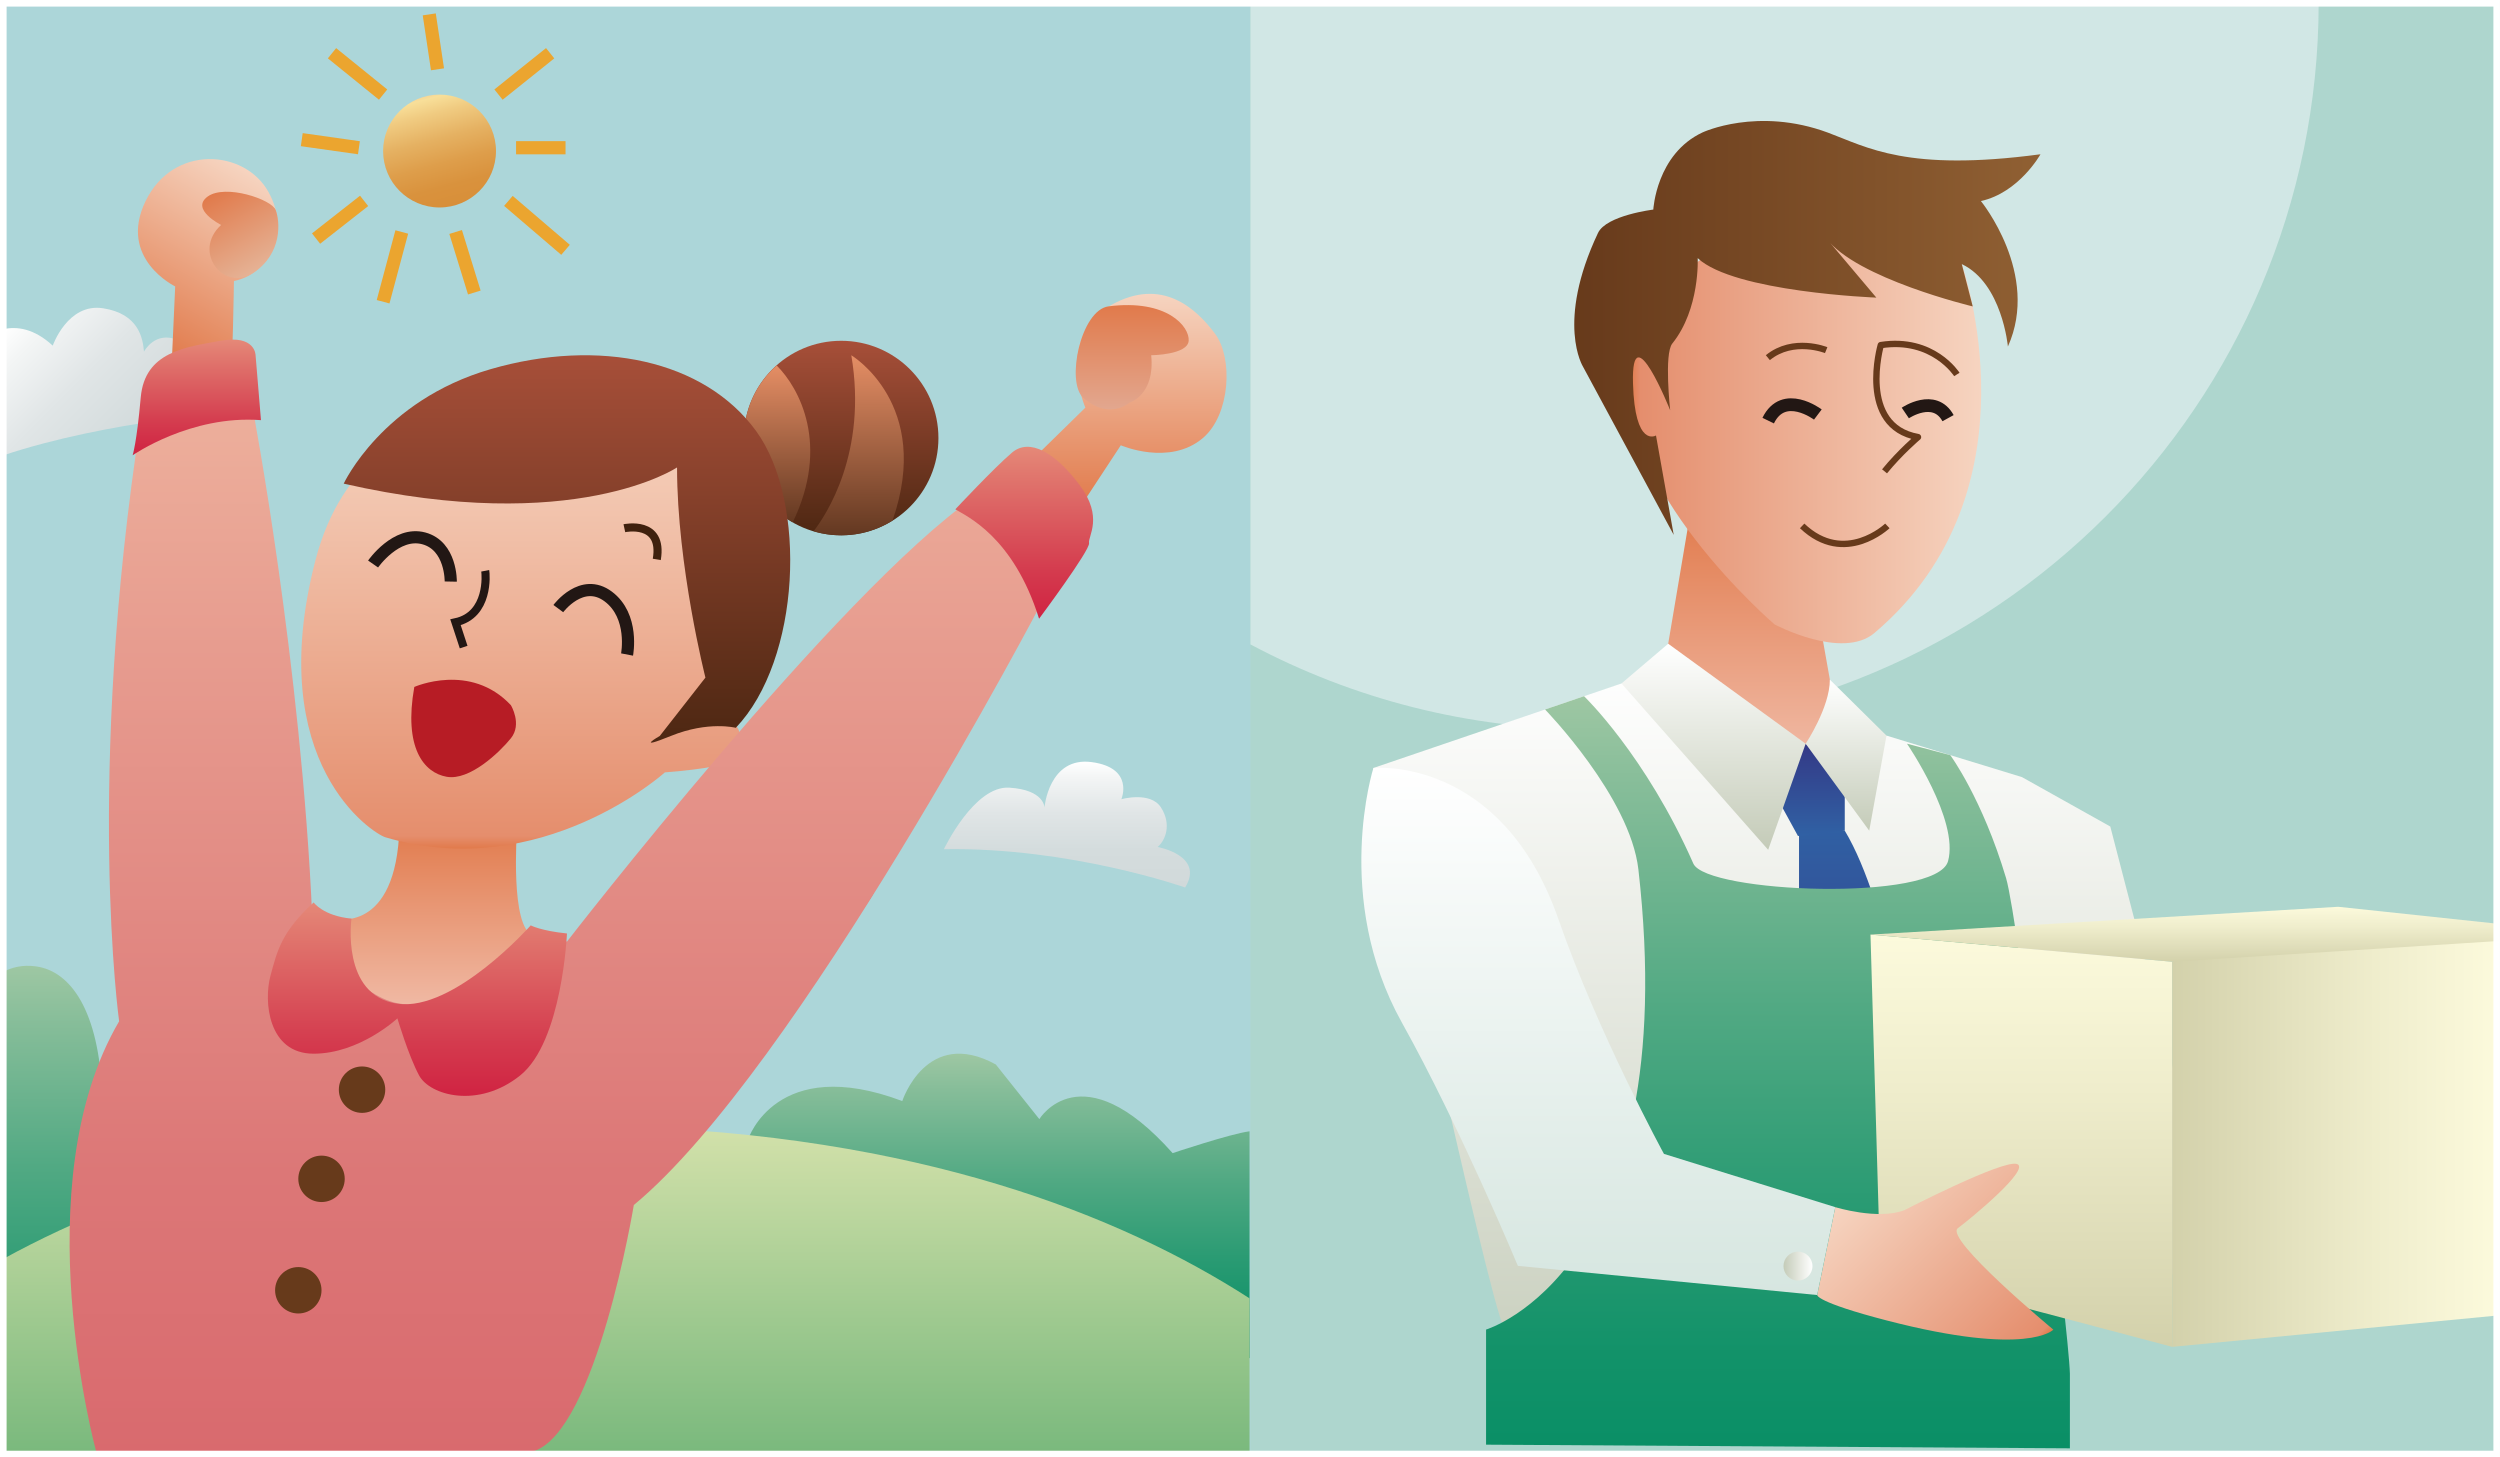 <?xml version="1.0" encoding="UTF-8"?>
<svg id="_イヤー_1" data-name="レイヤー 1" xmlns="http://www.w3.org/2000/svg" width="133.748mm" height="77.965mm" xmlns:xlink="http://www.w3.org/1999/xlink" viewBox="0 0 379.128 221.004">
  <rect x="0" y="0" width="379.128" height="221.004" fill="#333333" stroke="none"/>
  <defs>
    <style>
      .cls-1 {
        fill: url(#_称未設定グラデーション_55-2);
      }

      .cls-2 {
        fill: url(#_称未設定グラデーション_52-2);
      }

      .cls-3 {
        fill: url(#_称未設定グラデーション_67-3);
      }

      .cls-4 {
        fill: url(#_称未設定グラデーション_67-4);
      }

      .cls-5 {
        fill: url(#_称未設定グラデーション_67-2);
      }

      .cls-6 {
        fill: url(#_称未設定グラデーション_45-2);
      }

      .cls-7 {
        fill: url(#_称未設定グラデーション_43-3);
      }

      .cls-8 {
        fill: url(#_称未設定グラデーション_43-2);
      }

      .cls-9 {
        fill: url(#_称未設定グラデーション_42-3);
      }

      .cls-10 {
        fill: url(#_称未設定グラデーション_42-2);
      }

      .cls-11 {
        fill: url(#_称未設定グラデーション_92-2);
      }

      .cls-12 {
        fill: url(#_称未設定グラデーション_47-2);
      }

      .cls-13 {
        fill: url(#_称未設定グラデーション_47-3);
      }

      .cls-14 {
        fill: url(#_称未設定グラデーション_56-2);
      }

      .cls-15 {
        fill: url(#_称未設定グラデーション_61-2);
      }

      .cls-16 {
        fill: url(#_称未設定グラデーション_56);
      }

      .cls-17 {
        fill: url(#_称未設定グラデーション_46);
      }

      .cls-18 {
        fill: url(#_称未設定グラデーション_47);
      }

      .cls-19 {
        fill: url(#_称未設定グラデーション_49);
      }

      .cls-20 {
        fill: url(#_称未設定グラデーション_55);
      }

      .cls-21 {
        fill: url(#_称未設定グラデーション_53);
      }

      .cls-22 {
        fill: url(#_称未設定グラデーション_52);
      }

      .cls-23 {
        fill: url(#_称未設定グラデーション_51);
      }

      .cls-24 {
        fill: url(#_称未設定グラデーション_61);
      }

      .cls-25 {
        fill: url(#_称未設定グラデーション_42);
      }

      .cls-26 {
        fill: url(#_称未設定グラデーション_43);
      }

      .cls-27 {
        fill: url(#_称未設定グラデーション_67);
      }

      .cls-28 {
        fill: url(#_称未設定グラデーション_45);
      }

      .cls-29 {
        fill: url(#_称未設定グラデーション_92);
      }

      .cls-30 {
        fill: #673a1b;
      }

      .cls-31 {
        fill: #b71c25;
      }

      .cls-32 {
        fill: #aed6ce;
      }

      .cls-33 {
        fill: #acd6d9;
      }

      .cls-34 {
        fill: #d1e7e5;
      }

      .cls-35 {
        fill: #3f210e;
      }

      .cls-36 {
        stroke-width: 1.844px;
      }

      .cls-36, .cls-37, .cls-38, .cls-39, .cls-40, .cls-41 {
        stroke-miterlimit: 10;
      }

      .cls-36, .cls-37, .cls-38, .cls-39, .cls-40, .cls-41, .cls-42 {
        fill: none;
      }

      .cls-36, .cls-39, .cls-41 {
        stroke: #221714;
      }

      .cls-37 {
        stroke: #eba52f;
        stroke-width: 2px;
      }

      .cls-43 {
        fill: url(#_規グラデーションスウォッチ_12);
      }

      .cls-38 {
        stroke: #fff;
      }

      .cls-44 {
        fill: url(#_規グラデーションスウォッチ_4);
      }

      .cls-45 {
        fill: url(#_規グラデーションスウォッチ_6);
      }

      .cls-39, .cls-40 {
        stroke-width: 1.229px;
      }

      .cls-40 {
        stroke: #3f210e;
      }

      .cls-46 {
        fill: url(#_称未設定グラデーション_103);
      }

      .cls-41 {
        stroke-width: 1.936px;
      }

      .cls-42 {
        stroke: #673a1b;
        stroke-linejoin: round;
        stroke-width: .968px;
      }

      .cls-47 {
        fill: url(#_規グラデーションスウォッチ_4-5);
      }

      .cls-48 {
        fill: url(#_規グラデーションスウォッチ_4-2);
      }

      .cls-49 {
        fill: url(#_規グラデーションスウォッチ_4-3);
      }

      .cls-50 {
        fill: url(#_規グラデーションスウォッチ_4-4);
      }
    </style>
    <linearGradient id="_規グラデーションスウォッチ_4" data-name="新規グラデーションスウォッチ 4" x1="37.137" y1="146.457" x2="37.137" y2="220.197" gradientTransform="matrix(1, 0, 0, 1, 0, 0)" gradientUnits="userSpaceOnUse">
      <stop offset="0" stop-color="#9ec7a3"/>
      <stop offset=".12" stop-color="#86bd99"/>
      <stop offset=".415" stop-color="#51a983"/>
      <stop offset=".67" stop-color="#2a9b73"/>
      <stop offset=".874" stop-color="#129269"/>
      <stop offset="1" stop-color="#0a8f66"/>
    </linearGradient>
    <linearGradient id="_規グラデーションスウォッチ_4-2" data-name="新規グラデーションスウォッチ 4" x1="151.487" y1="159.793" x2="151.487" y2="205.977" xlink:href="#_規グラデーションスウォッチ_4"/>
    <linearGradient id="_規グラデーションスウォッチ_12" data-name="新規グラデーションスウォッチ 12" x1="94.998" y1="170.727" x2="94.998" y2="220.197" gradientTransform="matrix(1, 0, 0, 1, 0, 0)" gradientUnits="userSpaceOnUse">
      <stop offset="0" stop-color="#d3e1aa"/>
      <stop offset="1" stop-color="#7ab97d"/>
    </linearGradient>
    <linearGradient id="_称未設定グラデーション_61" data-name="名称未設定グラデーション 61" x1="161.802" y1="115.506" x2="161.802" y2="134.59" gradientTransform="matrix(1, 0, 0, 1, 0, 0)" gradientUnits="userSpaceOnUse">
      <stop offset="0" stop-color="#fff"/>
      <stop offset=".128" stop-color="#f3f5f5"/>
      <stop offset=".411" stop-color="#e0e5e6"/>
      <stop offset=".699" stop-color="#d4dcdd"/>
      <stop offset="1" stop-color="#d1d9da"/>
    </linearGradient>
    <linearGradient id="_称未設定グラデーション_61-2" data-name="名称未設定グラデーション 61" x1="2.041" y1="48.381" x2="25.938" y2="72.278" xlink:href="#_称未設定グラデーション_61"/>
    <linearGradient id="_規グラデーションスウォッチ_4-3" data-name="新規グラデーションスウォッチ 4" x1="171.834" y1="114.911" x2="171.834" y2="139.314" gradientTransform="translate(7.021 -48.149) rotate(18.5)" xlink:href="#_規グラデーションスウォッチ_4"/>
    <linearGradient id="_規グラデーションスウォッチ_4-4" data-name="新規グラデーションスウォッチ 4" x1="152.279" y1="117.163" x2="152.279" y2="137.082" gradientTransform="translate(.987 -33.924) rotate(14.827)" xlink:href="#_規グラデーションスウォッチ_4"/>
    <linearGradient id="_称未設定グラデーション_45" data-name="名称未設定グラデーション 45" x1="65.682" y1="125.048" x2="65.682" y2="154.789" gradientTransform="matrix(1, 0, 0, 1, 0, 0)" gradientUnits="userSpaceOnUse">
      <stop offset="0" stop-color="#e17a4b"/>
      <stop offset=".364" stop-color="#e7936f"/>
      <stop offset="1" stop-color="#f1beab"/>
    </linearGradient>
    <linearGradient id="_称未設定グラデーション_43" data-name="名称未設定グラデーション 43" x1="80.484" y1="128.695" x2="80.484" y2="62.082" gradientTransform="matrix(1, 0, 0, 1, 0, 0)" gradientUnits="userSpaceOnUse">
      <stop offset="0" stop-color="#e17a4b"/>
      <stop offset=".029" stop-color="#e58e6d"/>
      <stop offset=".29" stop-color="#e9a184"/>
      <stop offset="1" stop-color="#f6d4c0"/>
    </linearGradient>
    <linearGradient id="_称未設定グラデーション_55" data-name="名称未設定グラデーション 55" x1="127.564" y1="81.181" x2="127.564" y2="51.681" gradientTransform="matrix(1, 0, 0, 1, 0, 0)" gradientUnits="userSpaceOnUse">
      <stop offset="0" stop-color="#4d2712"/>
      <stop offset="1" stop-color="#a74f39"/>
    </linearGradient>
    <linearGradient id="_称未設定グラデーション_56" data-name="名称未設定グラデーション 56" x1="117.845" y1="79.21" x2="117.845" y2="55.417" gradientTransform="matrix(1, 0, 0, 1, 0, 0)" gradientUnits="userSpaceOnUse">
      <stop offset="0" stop-color="#633821"/>
      <stop offset="1" stop-color="#e58e65"/>
    </linearGradient>
    <linearGradient id="_称未設定グラデーション_56-2" data-name="名称未設定グラデーション 56" x1="130.22" y1="81.181" x2="130.22" y2="53.874" xlink:href="#_称未設定グラデーション_56"/>
    <linearGradient id="_称未設定グラデーション_55-2" data-name="名称未設定グラデーション 55" x1="85.981" y1="112.627" x2="85.981" y2="53.874" xlink:href="#_称未設定グラデーション_55"/>
    <linearGradient id="_称未設定グラデーション_52" data-name="名称未設定グラデーション 52" x1="171.614" y1="76.879" x2="171.614" y2="44.561" gradientTransform="matrix(1, 0, 0, 1, 0, 0)" gradientUnits="userSpaceOnUse">
      <stop offset="0" stop-color="#e17a4b"/>
      <stop offset="1" stop-color="#f6d4c0"/>
    </linearGradient>
    <linearGradient id="_称未設定グラデーション_53" data-name="名称未設定グラデーション 53" x1="171.702" y1="46.268" x2="171.702" y2="62.09" gradientTransform="matrix(1, 0, 0, 1, 0, 0)" gradientUnits="userSpaceOnUse">
      <stop offset="0" stop-color="#e17a4b"/>
      <stop offset="1" stop-color="#e2a78f"/>
    </linearGradient>
    <linearGradient id="_称未設定グラデーション_52-2" data-name="名称未設定グラデーション 52" x1="22.963" y1="53.02" x2="38.414" y2="26.258" xlink:href="#_称未設定グラデーション_52"/>
    <linearGradient id="_称未設定グラデーション_51" data-name="名称未設定グラデーション 51" x1="33.04" y1="28.895" x2="39.791" y2="40.589" gradientTransform="matrix(1, 0, 0, 1, 0, 0)" gradientUnits="userSpaceOnUse">
      <stop offset="0" stop-color="#e17a4b"/>
      <stop offset="1" stop-color="#e5b295"/>
    </linearGradient>
    <linearGradient id="_称未設定グラデーション_49" data-name="名称未設定グラデーション 49" x1="84.372" y1="220.642" x2="84.372" y2="60.519" gradientTransform="matrix(1, 0, 0, 1, 0, 0)" gradientUnits="userSpaceOnUse">
      <stop offset="0" stop-color="#d96a6e"/>
      <stop offset=".266" stop-color="#dc7777"/>
      <stop offset=".766" stop-color="#e79c8f"/>
      <stop offset="1" stop-color="#edb09c"/>
    </linearGradient>
    <linearGradient id="_称未設定グラデーション_47" data-name="名称未設定グラデーション 47" x1="63.301" y1="166.194" x2="63.301" y2="136.852" gradientTransform="matrix(1, 0, 0, 1, 0, 0)" gradientUnits="userSpaceOnUse">
      <stop offset="0" stop-color="#d02342"/>
      <stop offset=".277" stop-color="#d43b4e"/>
      <stop offset=".86" stop-color="#e1796f"/>
      <stop offset="1" stop-color="#e58978"/>
    </linearGradient>
    <linearGradient id="_称未設定グラデーション_47-2" data-name="名称未設定グラデーション 47" x1="155.323" y1="93.831" x2="155.323" y2="67.757" xlink:href="#_称未設定グラデーション_47"/>
    <linearGradient id="_称未設定グラデーション_47-3" data-name="名称未設定グラデーション 47" x1="29.845" y1="69.043" x2="29.845" y2="51.495" xlink:href="#_称未設定グラデーション_47"/>
    <linearGradient id="_称未設定グラデーション_46" data-name="名称未設定グラデーション 46" x1="64.441" y1="14.635" x2="68.873" y2="31.176" gradientTransform="matrix(1, 0, 0, 1, 0, 0)" gradientUnits="userSpaceOnUse">
      <stop offset="0" stop-color="#f6d797"/>
      <stop offset=".028" stop-color="#f8df99"/>
      <stop offset=".165" stop-color="#f0cb81"/>
      <stop offset=".392" stop-color="#e5b162"/>
      <stop offset=".612" stop-color="#de9e4b"/>
      <stop offset=".818" stop-color="#d9923d"/>
      <stop offset="1" stop-color="#d88f39"/>
    </linearGradient>
    <linearGradient id="_称未設定グラデーション_45-2" data-name="名称未設定グラデーション 45" x1="265.42" y1="76.613" x2="265.42" y2="117.774" xlink:href="#_称未設定グラデーション_45"/>
    <linearGradient id="_称未設定グラデーション_67" data-name="名称未設定グラデーション 67" x1="272.582" y1="216.783" x2="272.582" y2="101.454" gradientTransform="matrix(1, 0, 0, 1, 0, 0)" gradientUnits="userSpaceOnUse">
      <stop offset="0" stop-color="#c4cbb8"/>
      <stop offset="1" stop-color="#fff"/>
    </linearGradient>
    <linearGradient id="_称未設定グラデーション_92" data-name="名称未設定グラデーション 92" x1="281.615" y1="124.843" x2="281.615" y2="162.911" gradientTransform="matrix(1, 0, 0, 1, 0, 0)" gradientUnits="userSpaceOnUse">
      <stop offset="0" stop-color="#3061a4"/>
      <stop offset="1" stop-color="#343986"/>
    </linearGradient>
    <linearGradient id="_称未設定グラデーション_92-2" data-name="名称未設定グラデーション 92" x1="274.356" y1="126.779" x2="274.356" y2="112.786" xlink:href="#_称未設定グラデーション_92"/>
    <linearGradient id="_称未設定グラデーション_43-2" data-name="名称未設定グラデーション 43" x1="247.21" y1="65.085" x2="300.451" y2="65.085" xlink:href="#_称未設定グラデーション_43"/>
    <linearGradient id="_規グラデーションスウォッチ_6" data-name="新規グラデーションスウォッチ 6" x1="238.739" y1="49.727" x2="309.44" y2="49.727" gradientTransform="matrix(1, 0, 0, 1, 0, 0)" gradientUnits="userSpaceOnUse">
      <stop offset="0" stop-color="#673a1b"/>
      <stop offset="1" stop-color="#906033"/>
    </linearGradient>
    <linearGradient id="_称未設定グラデーション_67-2" data-name="名称未設定グラデーション 67" x1="259.865" y1="128.876" x2="259.865" y2="97.623" xlink:href="#_称未設定グラデーション_67"/>
    <linearGradient id="_称未設定グラデーション_67-3" data-name="名称未設定グラデーション 67" x1="279.961" y1="125.972" x2="279.961" y2="103.067" xlink:href="#_称未設定グラデーション_67"/>
    <linearGradient id="_規グラデーションスウォッチ_4-5" data-name="新規グラデーションスウォッチ 4" x1="269.633" y1="105.581" x2="269.633" y2="219.642" xlink:href="#_規グラデーションスウォッチ_4"/>
    <linearGradient id="_称未設定グラデーション_42" data-name="名称未設定グラデーション 42" x1="306.539" y1="204.254" x2="306.539" y2="141.731" gradientTransform="matrix(1, 0, 0, 1, 0, 0)" gradientUnits="userSpaceOnUse">
      <stop offset="0" stop-color="#d3d1ab"/>
      <stop offset=".626" stop-color="#efedcc"/>
      <stop offset="1" stop-color="#fcfadc"/>
    </linearGradient>
    <linearGradient id="_称未設定グラデーション_42-2" data-name="名称未設定グラデーション 42" x1="329.416" y1="173.395" x2="378.628" y2="173.395" xlink:href="#_称未設定グラデーション_42"/>
    <linearGradient id="_称未設定グラデーション_43-3" data-name="名称未設定グラデーション 43" x1="179.182" y1="201.164" x2="179.182" y2="164.87" gradientTransform="translate(39.661 183.488) rotate(-43.794)" xlink:href="#_称未設定グラデーション_43"/>
    <linearGradient id="_称未設定グラデーション_103" data-name="名称未設定グラデーション 103" x1="242.388" y1="196.395" x2="242.388" y2="116.428" gradientTransform="matrix(1, 0, 0, 1, 0, 0)" gradientUnits="userSpaceOnUse">
      <stop offset="0" stop-color="#d6e6e0"/>
      <stop offset="1" stop-color="#fff"/>
    </linearGradient>
    <linearGradient id="_称未設定グラデーション_42-3" data-name="名称未設定グラデーション 42" x1="331.15" y1="145.851" x2="331.15" y2="137.516" xlink:href="#_称未設定グラデーション_42"/>
    <linearGradient id="_称未設定グラデーション_67-4" data-name="名称未設定グラデーション 67" x1="270.469" y1="192.006" x2="274.86" y2="192.006" xlink:href="#_称未設定グラデーション_67"/>
  </defs>
  <rect class="cls-33" x=".5" y=".5" width="378.128" height="220.004"/>
  <rect class="cls-32" x="189.631" y=".5" width="188.997" height="220.004"/>
  <path class="cls-34" d="M189.631,.5V97.726c15.432,8.219,33.045,12.884,51.75,12.884,60.843,0,110.172-49.285,110.248-110.11H189.631Z"/>
  <path class="cls-44" d="M46.25,146.464c-9.25-.344-8.5,12.594-8.5,12.594-.5-2.75-5.25-3.25-8.5-1.797-3.25,1.453-3.25,10.797-3.25,10.797-4-10-10.5-2-10.5-2-.5-12.75-4.75-18.75-10-19.5-2.107-.301-3.763,.166-5,.83v72.81H33.002c17.212-7.046,45.841-21.154,39.998-35.14-8.25-19.75-17.5-38.25-26.75-38.594Z"/>
  <path class="cls-48" d="M189.497,171.562c-2.913,.376-11.667,3.312-11.667,3.312-13.88-15.608-20.215-5.16-20.215-5.16l-6.607-8.291c-10.5-5.75-14.177,5.553-14.177,5.553-19.083-7.183-23.354,5.738-23.354,5.738l76.019,33.262v-34.415Z"/>
  <path class="cls-43" d="M189.497,220.197v-23.297c-19.52-12.575-50.26-24.901-96.5-26.093-41.366-1.066-71.456,8.596-92.363,20.031l-.134,29.359H189.497Z"/>
  <path class="cls-24" d="M179.727,134.59s-17.417-6.139-36.583-5.806c0,0,4.583-9.667,9.917-9.333s5.333,3,5.333,3c0,0,.667-7.75,7.167-6.875,6.5,.875,4.5,5.625,4.5,5.625,0,0,4.405-1.236,6,1.25,1.667,2.598,.667,5-.5,6,0,0,7.167,1.279,4.167,6.139Z"/>
  <path class="cls-15" d="M27,51.583c-3.5-1.5-5.167,1.75-5.167,1.75-.167-2.083-.833-5.75-6.203-6.583-5.369-.833-7.631,5.667-7.631,5.667-2.838-2.62-5.454-2.951-7.5-2.494v19.131c15.801-5.272,35.262-6.598,35.262-6.598-.072-4.794-7.095-3.659-7.095-3.659,.833-1.62,1.833-5.713-1.667-7.213Z"/>
  <g>
    <rect class="cls-35" x="125.828" y="135.663" width="1.75" height="8.5" transform="translate(27.026 -20.38) rotate(10.288)"/>
    <path class="cls-49" d="M126.845,138.804c-2.516-.485-6.41-3.424-2.616-12.846,3.516-8.732,5.238-11.755,6.803-11.432,1.949,.402,3.125,5.703,2.918,13.894-.224,8.857-4.454,10.895-7.105,10.385Z"/>
  </g>
  <g>
    <rect class="cls-35" x="113.234" y="135.204" width="1.428" height="6.938" transform="translate(16.737 -12.205) rotate(6.616)"/>
    <path class="cls-50" d="M114.005,137.763c-2.075-.263-5.401-2.454-2.803-10.327,2.407-7.296,3.652-9.849,4.944-9.668,1.608,.226,2.843,4.482,3.103,11.165,.281,7.226-3.058,9.108-5.245,8.83Z"/>
  </g>
  <g>
    <path class="cls-28" d="M50.741,139.31s9.372,2.444,9.833-13.861c0,0,17.823-.903,17.823,0s-1.076,15.193,2.458,16.422c0,0-8.143,13.367-20.435,12.906-12.292-.461-9.68-15.467-9.68-15.467Z"/>
    <path class="cls-26" d="M105.285,68.121s19.667,18.898,3.841,40.87c0,0,3.688,.461,2.919,3.073s1.997,3.995-11.216,5.07c0,0-18.745,16.901-42.406,9.833-1.769-.528-18.591-11.063-10.602-41.945,7.99-30.883,43.021-23.969,57.464-16.901Z"/>
    <circle class="cls-20" cx="127.564" cy="66.431" r="14.75"/>
    <path class="cls-16" d="M112.814,66.431c0,5.469,2.984,10.232,7.406,12.779,5.67-11.728,1.015-20.351-2.442-23.793-3.038,2.702-4.963,6.629-4.963,11.014Z"/>
    <path class="cls-14" d="M129.101,53.874c2.503,14.79-3.858,24.286-5.725,26.695,1.329,.393,2.732,.612,4.188,.612,2.862,0,5.525-.829,7.787-2.24,6.155-17.646-6.251-25.067-6.251-25.067Z"/>
    <path class="cls-1" d="M102.673,70.887s-15.518,10.448-50.55,2.458c0,0,5.839-12.599,22.279-17.362,16.44-4.763,32.419-1.383,40.255,9.372s6.76,34.724-3.073,45.018c0,0-4.148-1.076-9.833,1.229s-1.69,0-1.69,0l6.916-8.843s-4.304-16.969-4.304-31.873Z"/>
    <path class="cls-22" d="M157.218,69.043l7.375-7.221s-4.594-10.722,3.841-15.518c7.836-4.456,13.06,.615,15.826,4.302s2.328,12.286-1.844,15.826c-5.07,4.302-12.445,1.096-12.445,1.096l-6.146,9.351-6.607-7.836Z"/>
    <path class="cls-21" d="M171.302,61.053s3.892-1.145,3.278-7.179c0,0,5.531-.042,5.685-2.193s-3.286-6.351-12.138-5.224c-4.225,.538-6.52,11.513-3.844,13.875,2.384,2.104,4.964,2.287,7.019,.721Z"/>
    <path class="cls-2" d="M26.055,54.805l.512-11.37s-8.707-4.2-4.507-12.906c4.2-8.707,15.057-7.887,18.642-1.434s-.102,12.497-5.224,13.521c0,0-.205,13.726-.512,13.726s-8.911-1.536-8.911-1.536Z"/>
    <path class="cls-23" d="M33.533,34.114s-4.712-2.356-2.049-4.302,9.719,.413,10.334,2.052,1.099,6.541-3.408,9.512c-4.507,2.97-9.31-3.21-4.877-7.261Z"/>
    <path class="cls-19" d="M14.574,220.096s-11.054-40.427,3.492-65.216c0,0-5.122-36.67,3.278-91.163,0,0,10.653-5.933,17.004-1.635,0,0,7.339,38.717,9.014,77.229,.117,2.692,5.834,10.422,11.677,12.497,8.399,2.982,21.176-7.785,21.446-9.014s5.498,0,5.498,0c0,0,41.071-53.059,61.762-67.399,0,0,9.014,5.122,10.448,15.569,0,0-37.285,71.292-62.073,91.778,0,0-5.687,34.482-15.262,37.354-4.097,1.229-66.282,0-66.282,0Z"/>
    <path class="cls-18" d="M47.566,136.852s1.434,2.049,5.736,2.458c0,0-1.639,11.677,6.965,12.906s20.217-11.882,20.217-11.882c0,0,1.507,.819,5.498,1.229,0,0-.721,16.389-7.072,21.51-6.351,5.122-13.726,3.073-15.365,0-1.639-3.073-3.278-8.638-3.278-8.638,0,0-5.736,5.36-12.701,5.36s-7.58-8.023-6.556-11.796,1.639-6.641,6.556-11.148Z"/>
    <path class="cls-12" d="M144.875,77.237c1.639,1.024,8.809,4.097,12.701,16.594,0,0,7.785-10.448,7.58-11.472s2.253-3.892-1.434-8.809-7.58-7.17-10.243-4.917c-2.663,2.253-8.604,8.604-8.604,8.604Z"/>
    <path class="cls-13" d="M20.114,69.043s8.809-6.146,19.462-5.326l-.819-9.843s0-3.166-5.326-2.193c-5.326,.973-11.472,1.658-12.087,8.588s-1.229,8.774-1.229,8.774Z"/>
    <circle class="cls-30" cx="48.758" cy="178.772" r="3.52"/>
    <circle class="cls-30" cx="45.238" cy="195.673" r="3.52"/>
    <path class="cls-31" d="M62.828,104.177s8.502-3.79,14.648,2.766c0,0,1.741,2.868,0,5.019-1.741,2.151-6.248,6.453-9.731,5.839s-6.556-4.405-4.917-13.623Z"/>
    <circle class="cls-30" cx="54.904" cy="165.251" r="3.52"/>
    <g>
      <path class="cls-36" d="M56.579,85.534s3.483-5.019,7.682-3.892c4.2,1.127,4.097,6.556,4.097,6.556"/>
      <path class="cls-36" d="M84.669,92.295s3.562-4.814,7.557-1.844c3.995,2.97,2.868,8.809,2.868,8.809"/>
      <path class="cls-39" d="M73.583,86.558c.102,.512,.615,6.714-4.507,7.813l1.236,3.762"/>
      <path class="cls-40" d="M94.684,80.105s5.941-1.292,4.917,4.732"/>
    </g>
  </g>
  <g>
    <circle class="cls-17" cx="66.657" cy="22.905" r="8.56"/>
    <line class="cls-37" x1="65.097" y1="2.179" x2="66.347" y2="10.512"/>
    <line class="cls-37" x1="75.597" y1="14.345" x2="83.43" y2="8.073"/>
    <line class="cls-37" x1="78.263" y1="22.405" x2="85.763" y2="22.405"/>
    <line class="cls-37" x1="77.097" y1="30.466" x2="85.763" y2="37.887"/>
    <line class="cls-37" x1="69.097" y1="35.179" x2="71.93" y2="44.362"/>
    <line class="cls-37" x1="60.93" y1="35.179" x2="58.097" y2="45.762"/>
    <line class="cls-37" x1="55.217" y1="30.466" x2="47.93" y2="36.179"/>
    <path class="cls-37" d="M45.763,21.179l8.667,1.227-8.667-1.227Z"/>
    <line class="cls-37" x1="58.097" y1="14.345" x2="50.347" y2="8.073"/>
  </g>
  <g>
    <g>
      <polygon class="cls-6" points="277.502 103.067 274.921 88.55 256.532 76.613 252.338 101.454 278.503 117.774 277.502 103.067"/>
      <path class="cls-27" d="M208.277,116.464l44.061-15.01,24.841,19.679,8.912-9.578,20.542,6.295,13.396,7.494,16.856,64.927-28.145,11.289-10.242,13.569-62.691,1.654-6.091-14.664c-1.583,1.028,1.873,5.743-1.627-.751-2.478-4.596-19.814-84.904-19.814-84.904Z"/>
      <path class="cls-29" d="M272.824,124.843v37.1l17.582,.968s-3.903-25.769-10.646-36.939l-6.936-1.129Z"/>
      <path class="cls-11" d="M268.953,120.004c.484-.645,4.878-7.218,4.878-7.218l5.93,4.638v8.549l-7.097,.807-3.71-6.775Z"/>
      <path class="cls-8" d="M297.504,40.05s12.259,34.318-13.227,55.933c-4.921,4.173-15.163-1.29-15.163-1.29,0,0-24.841-21.292-21.615-39.036,3.226-17.744,23.551-22.905,23.551-22.905,0,0,18.753-1.741,26.454,7.299Z"/>
      <path class="cls-45" d="M253.817,81.108l-13.738-25.476s-4.194-6.637,2.258-20.3c1.266-2.682,8.388-3.549,8.388-3.549,0,0,.45-8.425,7.462-11.699,0,0,8.339-3.933,19.036,.035,5.938,2.203,11.975,5.986,32.218,3.276,0,0-3.226,5.807-9.033,7.097,0,0,9.033,11.063,4.094,22.059,0,0-.868-9.598-6.997-12.501l1.661,6.42s-17.719-4.236-22.235-10.366l7.621,9.031s-21.61-.826-27.094-5.988c0,0,.374,7.704-3.853,12.951-1.265,1.57-.321,10.119-.321,10.119,0,0-5.93-14.852-5.641-4.123,.268,9.929,3.489,7.947,3.489,7.947l2.687,15.067Z"/>
      <polygon class="cls-5" points="245.899 103.648 252.985 97.623 273.831 112.786 268.146 128.876 245.899 103.648"/>
      <path class="cls-3" d="M286.091,111.556l-8.59-8.489c0,4.225-3.671,9.719-3.671,9.719l9.64,13.187,2.621-14.417Z"/>
    </g>
    <path class="cls-42" d="M296.758,56.789s-3.6-5.694-11.533-4.455c0,0-3.541,12.3,5.642,13.952,0,0-2.693,2.274-5.075,5.194"/>
    <path class="cls-42" d="M276.943,53.099s-4.971-2.018-8.846,1.142"/>
    <path class="cls-42" d="M286.222,79.753s-6.462,6.159-12.924,0"/>
    <path class="cls-41" d="M275.678,62.865s-5.172-3.906-7.531,.924"/>
    <path class="cls-41" d="M288.944,62.632s4.409-2.989,6.481,.783"/>
    <path class="cls-47" d="M240.222,105.581s9.332,8.938,16.575,25.384c1.967,4.466,36.916,5.864,38.628-.37,1.712-6.234-6.228-17.81-6.228-17.81l6.566,1.734s4.865,6.605,8.462,18.656c1.87,6.264,9.525,68.64,9.676,75.152v11.314l-88.538-.554v-17.453s30.015-9.06,23.101-69.775c-1.255-11.022-14.157-24.264-14.157-24.264l5.914-2.015Z"/>
    <polygon class="cls-25" points="283.661 141.731 329.416 145.851 329.416 204.254 285.147 192.538 283.661 141.731"/>
    <path class="cls-10" d="M329.416,145.851c.794-.652,30.297-2.314,49.211-3.316v56.973l-49.211,4.747v-58.403Z"/>
    <path class="cls-7" d="M288.807,183.522s15.002-7.74,17.085-6.997c2.082,.743-6.852,8.145-8.983,9.732s14.486,15.386,14.486,15.386c0,0-3.804,4.176-25.271-1.393-10.766-2.793-10.547-3.855-10.547-3.855l2.75-13.327s6.485,2.001,10.481,.454Z"/>
    <path class="cls-46" d="M278.327,183.068l-2.75,13.327-45.39-4.424s-8.784-21.104-17.591-36.896c-10.551-18.918-4.317-38.61-4.317-38.61,0,0,19.4-1.944,28.083,23.005,5.998,17.235,15.978,35.52,15.978,35.52l25.989,8.079Z"/>
    <polygon class="cls-9" points="283.661 141.731 354.584 137.516 378.628 140.074 378.639 142.721 329.416 145.851 283.661 141.731"/>
    <circle class="cls-4" cx="272.665" cy="192.006" r="2.195"/>
  </g>
  <rect class="cls-38" x=".5" y=".5" width="378.128" height="220.004"/>
</svg>